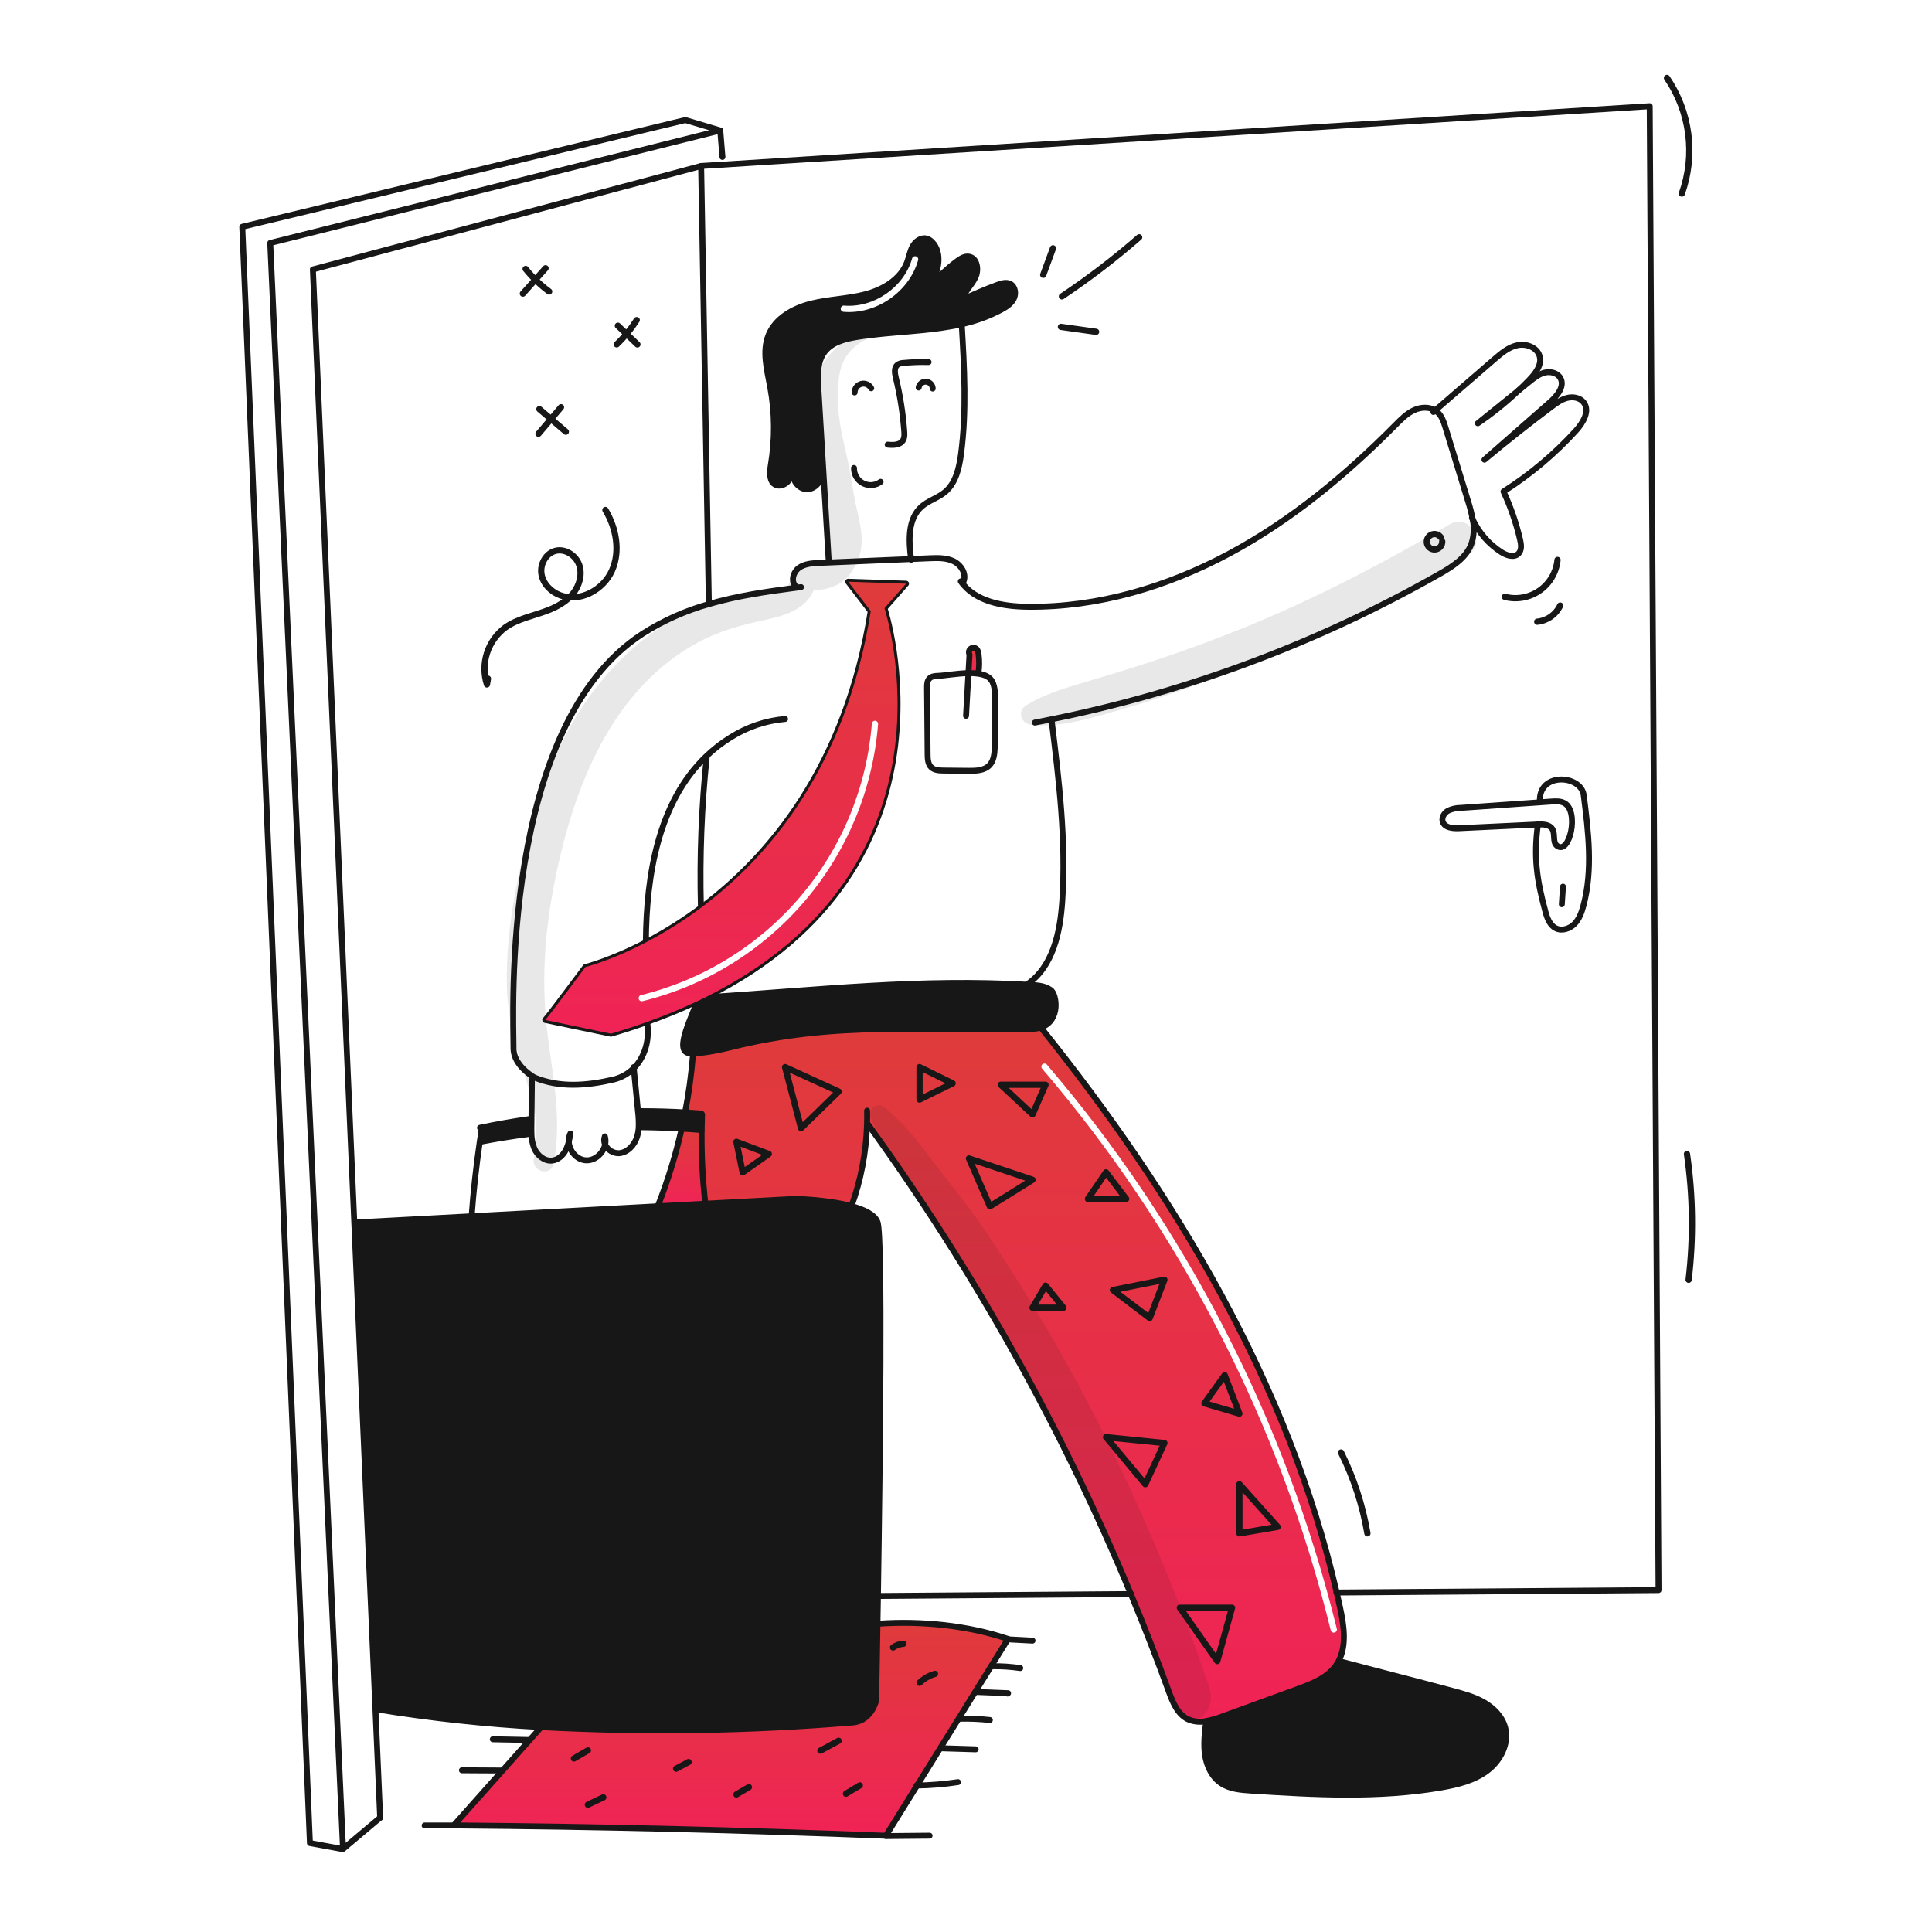<svg width="960"  height="960" viewBox="0 0 960 960" fill="none" xmlns="http://www.w3.org/2000/svg">
<g clip-path="url(#clip0_38_4068)">
<path  fill-rule="evenodd" clip-rule="evenodd" d="M431.387 558.778C483.817 631.21 527.625 709.507 561.923 792.084C568.556 808.038 574.825 824.139 580.732 840.386C582.695 845.79 585.066 851.732 590.232 854.258C593.05 855.521 596.195 855.861 599.218 855.231C602.09 854.694 604.904 853.886 607.624 852.819L644.79 839.278C651.902 836.68 659.47 833.759 663.828 827.559C664.309 826.872 664.748 826.156 665.143 825.416C669.253 817.585 667.778 807.668 665.878 798.816C665.34 796.311 664.781 793.811 664.201 791.316C640.224 687.563 584.341 594.451 517.691 511.196L517.422 510.44C515.898 510.96 514.301 511.232 512.691 511.247C497.692 511.636 483.688 511.497 470.168 511.364C434.255 511.009 401.758 510.688 363.091 520.368C361.196 520.845 350.916 523.371 344.332 523.381L344.342 524.075C343.563 533.699 342.253 543.272 340.418 552.752C343.1 552.897 345.771 553.073 348.452 553.28L348.845 553.704C348.738 556.301 348.669 558.899 348.638 561.499C348.491 573.734 349.106 585.967 350.481 598.126L395.163 595.726C395.163 595.726 411.055 596.037 423.105 599.308C427.793 586.281 430.396 572.595 430.818 558.757L431.387 558.778ZM520.18 528.99C519.622 528.338 518.642 528.262 517.99 528.82C517.339 529.378 517.262 530.358 517.82 531.01C586.755 611.558 635.872 707.128 661.238 810.068C661.443 810.9 662.285 811.409 663.118 811.204C663.95 810.999 664.459 810.157 664.254 809.324C638.772 705.914 589.43 609.907 520.18 528.99Z" fill="url(#paint0_linear_38_4068)"/>
<path d="M747.823 858.455C749.923 866.355 745.494 874.885 738.961 879.802C732.428 884.719 724.178 886.718 716.123 888.115C685.023 893.498 653.179 891.715 621.676 889.668C616.551 889.337 611.168 888.912 606.882 886.076C602.327 883.053 599.749 877.69 598.89 872.286C598.031 866.882 598.683 861.364 599.335 855.939L599.211 855.225C602.083 854.687 604.897 853.88 607.617 852.813L644.783 839.272C651.895 836.672 659.463 833.754 663.821 827.553C664.302 826.866 664.741 826.15 665.136 825.41C683.357 830.31 703.536 835.38 721.744 840.276C727.117 841.715 732.562 843.195 737.376 845.976C742.19 848.757 746.399 853.072 747.823 858.455Z" fill="#171717"/>
<path d="M522.034 491.87C525.057 493.858 527.134 507.016 517.417 510.443C515.893 510.963 514.296 511.236 512.686 511.25C457.848 512.668 416.314 507.05 363.086 520.371C361.191 520.847 350.911 523.371 344.327 523.384C343.695 523.384 343.105 523.363 342.557 523.311C334.265 522.576 344.98 503.041 346.098 497.989L345.984 497.751C347.527 497.026 349.049 496.293 350.549 495.551L350.58 495.613C408.668 491.72 457.28 486.244 510.527 489.319H510.579C515.295 489.582 518.618 489.613 522.034 491.87Z" fill="#171717"/>
<path d="M500.78 814.57C485.738 838.785 470.703 863.003 455.674 887.224C450.508 895.537 445.341 903.857 440.174 912.184C368.641 909.347 297.07 907.632 225.461 907.039C239.944 890.754 254.428 874.466 268.911 858.175C320.483 860.917 372.183 860.149 423.651 855.875C433.151 855.15 435.351 844.922 435.351 844.922C435.351 844.922 435.651 829.622 436.014 806.773L436.814 806.794C457.695 805.334 481.071 807.653 500.886 814.394C500.847 814.451 500.812 814.509 500.78 814.57V814.57Z" fill="url(#paint1_linear_38_4068)"/>
<path d="M486.235 325.048C486.65 328.18 486.626 331.354 486.163 334.479L486.122 334.748C484.497 334.516 482.855 334.422 481.215 334.468C481.381 331.549 481.546 328.619 481.715 325.699V325.15C481.47 324.673 481.404 324.125 481.529 323.603C481.653 323.082 481.961 322.623 482.395 322.308C482.829 321.994 483.361 321.846 483.896 321.89C484.43 321.934 484.93 322.169 485.307 322.55C485.876 323.262 486.201 324.138 486.235 325.048V325.048Z" fill="url(#paint2_linear_38_4068)"/>
<path d="M436.242 793.037C436.17 797.851 436.097 802.448 436.014 806.775C435.652 829.623 435.351 844.924 435.351 844.924C435.351 844.924 433.156 855.152 423.651 855.877C372.183 860.152 320.483 860.92 268.911 858.177C241.43 856.7 214.048 853.739 186.887 849.305L186.556 849.315L176.05 607.477L177.385 607.415L234.345 604.361L326.97 599.392L350.481 598.129L395.163 595.729C395.163 595.729 411.054 596.04 423.105 599.311C429.505 601.05 434.814 603.618 436.077 607.417C438.6 614.993 437.288 725.466 436.242 793.037Z" fill="#171717"/>
<path d="M326.949 599.081C331.849 586.643 335.787 573.848 338.73 560.808C342.022 560.994 345.314 561.232 348.596 561.502H348.637C348.49 573.738 349.105 585.97 350.48 598.129L326.969 599.392L326.949 599.081Z" fill="url(#paint3_linear_38_4068)"/>
<path d="M348.453 553.281L348.846 553.705C348.742 556.305 348.673 558.903 348.639 561.5H348.6C345.318 561.231 342.026 560.993 338.734 560.806C339.345 558.125 339.907 555.44 340.421 552.752C343.1 552.9 345.771 553.074 348.453 553.281Z" fill="#171717"/>
<path d="M340.418 552.753C339.9 555.445 339.338 558.13 338.731 560.807C331.951 560.393 325.163 560.16 318.367 560.107L317.373 560.097C317.458 557.5 317.34 554.901 317.021 552.322L318.905 552.136C326.081 552.145 333.252 552.35 340.418 552.753Z" fill="#171717"/>
<path d="M264.08 556.118C264.059 557.205 264.049 558.302 264.039 559.389C264.029 560.714 264.008 562.06 264.07 563.389L262.879 563.451C254.742 564.507 246.636 565.811 238.561 567.364L238.395 567.343C238.715 565.086 239.057 562.832 239.42 560.583L239.337 560.2C247.101 558.606 254.913 557.243 262.775 556.111L264.08 556.118Z" fill="#171717"/>
<path d="M452.745 278.141C452.724 278.017 452.714 277.903 452.693 277.779C451.534 268.596 450.993 257.892 457.893 251.763C461.33 248.709 466.04 247.446 469.571 244.495C474.934 240.012 476.611 232.558 477.532 225.633C480.369 204.265 479.132 182.597 477.874 161.074C477.853 160.857 477.843 160.65 477.833 160.432" stroke="#171717" stroke-width="2.943" stroke-linecap="round" stroke-linejoin="round"/>
<path d="M441.076 220.943C443.819 221.212 447.143 221.223 448.633 218.904C449.492 217.579 449.433 215.871 449.316 214.297C448.655 205.322 447.256 196.416 445.134 187.67C444.585 185.434 444.182 182.639 445.993 181.231C446.904 180.654 447.959 180.345 449.037 180.341C453.148 179.946 457.28 179.805 461.408 179.917" stroke="#171717" stroke-width="2.943" stroke-linecap="round" stroke-linejoin="round"/>
<path d="M463.459 193.074C463.435 192.203 463.087 191.372 462.484 190.743C461.881 190.113 461.066 189.73 460.197 189.668C459.328 189.606 458.466 189.868 457.78 190.405C457.094 190.942 456.631 191.715 456.482 192.574" stroke="#171717" stroke-width="2.943" stroke-linecap="round" stroke-linejoin="round"/>
<path d="M432.909 192.939C432.448 192.077 431.712 191.393 430.818 190.998C429.924 190.603 428.923 190.518 427.975 190.757C427.027 190.997 426.186 191.546 425.587 192.319C424.988 193.091 424.664 194.042 424.668 195.02" stroke="#171717" stroke-width="2.943" stroke-linecap="round" stroke-linejoin="round"/>
<path d="M437.578 239.412C436.331 240.341 434.847 240.9 433.297 241.025C431.747 241.149 430.193 240.835 428.813 240.118C427.434 239.4 426.284 238.309 425.496 236.969C424.708 235.628 424.313 234.093 424.357 232.538" stroke="#171717" stroke-width="2.943" stroke-linecap="round" stroke-linejoin="round"/>
<path d="M411.821 279.259C410.941 264.601 410.061 249.938 409.181 235.271C408.322 221.005 407.466 206.742 406.614 192.484C406.252 186.438 406.045 179.833 409.668 174.978C413.291 170.123 419.751 168.425 425.756 167.452C442.956 164.657 461.089 164.916 477.871 161.075C484.766 159.585 491.421 157.142 497.644 153.818C500.077 152.493 502.52 150.868 503.752 148.393C504.984 145.918 504.487 142.393 502.033 141.093C500.045 140.058 497.623 140.782 495.521 141.569C489.661 143.743 483.908 146.187 478.263 148.899C479.298 144.779 482.763 141.745 484.64 137.925C486.517 134.105 485.603 128.09 481.389 127.51C479.267 127.21 477.269 128.493 475.55 129.777C470.866 133.274 466.557 137.246 462.692 141.631C464.245 138.142 465.808 134.581 466.243 130.792C466.678 127.003 465.829 122.872 463.117 120.201C462.357 119.408 461.4 118.832 460.343 118.534C457.6 117.851 454.835 119.934 453.469 122.416C452.103 124.898 451.688 127.779 450.684 130.416C447.454 138.905 438.623 144.009 429.834 146.276C421.045 148.543 411.821 148.688 403.021 150.893C394.221 153.098 385.321 158.047 381.902 166.453C378.579 174.621 381.157 183.814 382.741 192.479C385.073 205.273 385.161 218.376 383 231.2C382.4 234.761 382.141 239.41 385.422 240.931C387.451 241.873 389.946 240.921 391.468 239.285C392.872 237.534 393.898 235.511 394.481 233.343C392.825 237.494 396.168 242.774 400.63 243.064C404.699 243.333 408.384 239.327 408.146 235.331C408.122 234.954 408.063 234.579 407.97 234.213" stroke="#171717" stroke-width="2.943" stroke-linecap="round" stroke-linejoin="round"/>
<path d="M320.936 467.282C321.216 435.127 327.013 398.789 350.772 375.931C354.554 372.284 358.719 369.056 363.195 366.303C371.316 361.191 380.54 358.089 390.101 357.255" stroke="#171717" stroke-width="2.943" stroke-linecap="round" stroke-linejoin="round"/>
<path d="M398.032 291.723C397.193 291.837 396.345 291.94 395.506 292.054C381.012 293.938 366.467 296.019 352.325 300.129C340.667 303.399 329.553 308.366 319.342 314.871C248.52 360.66 255.156 504.323 255.156 520.887C255.156 526.715 259.701 531.623 264.535 534.77C264.856 534.987 265.187 535.184 265.508 535.381C277.931 540.557 291.389 539.522 304.848 536.416C308.652 535.491 312.129 533.54 314.9 530.774C320.449 525.225 322.871 516.746 321.608 508.102" stroke="#171717" stroke-width="2.943" stroke-linecap="round" stroke-linejoin="round"/>
<path d="M395.359 291.268C392.843 288.794 394.148 284.187 397.015 282.137C399.882 280.087 403.615 279.859 407.15 279.704C408.713 279.642 410.266 279.569 411.829 279.504C425.443 278.935 439.064 278.359 452.691 277.775C455.724 277.651 458.758 277.516 461.791 277.392C465.849 277.226 470.083 277.092 473.748 278.831C477.413 280.57 480.208 284.856 478.873 288.687" stroke="#171717" stroke-width="2.943" stroke-linecap="round" stroke-linejoin="round"/>
<path d="M477.414 288.866C484.485 299.022 498.414 301.372 510.791 301.496C545.658 301.858 580.143 291.537 610.88 275.045C641.617 258.553 668.772 236.036 693.318 211.252C696.144 208.405 699.018 205.465 702.666 203.788C705.979 202.277 710.109 202.038 713.132 203.933C713.455 204.122 713.76 204.34 714.043 204.585C716.383 206.542 717.387 209.627 718.277 212.546C721.983 224.617 725.686 236.691 729.385 248.77C730.382 251.836 731.184 254.962 731.785 258.129C732.677 262.251 732.412 266.54 731.019 270.521C728.348 277.374 721.577 281.609 715.18 285.253C655.165 319.368 590.109 343.728 522.446 357.421C519.703 357.99 516.953 358.531 514.195 359.046" stroke="#171717" stroke-width="2.943" stroke-linecap="round" stroke-linejoin="round"/>
<path d="M522.531 357.845C526.185 387.702 529.85 417.776 527.831 447.799C526.806 463.162 523.255 480.161 510.604 488.94" stroke="#171717" stroke-width="2.943" stroke-linecap="round" stroke-linejoin="round"/>
<path d="M351.134 376.314C348.59 400.89 347.632 425.605 348.266 450.304" stroke="#171717" stroke-width="2.943" stroke-linecap="round" stroke-linejoin="round"/>
<path d="M439.493 302.2L450.208 290.025L421.469 289.042L432.669 303.66C420.453 380.787 382.304 425.593 348.647 450.812C340.017 457.279 330.885 463.047 321.337 468.059C303.522 477.4 290.9 480.513 290.9 480.513C290.9 480.513 272.39 505.359 270.93 506.819L303.561 513.641C309.804 511.809 315.784 509.866 321.502 507.813C330.24 504.687 338.401 501.333 345.986 497.75C347.529 497.025 349.051 496.291 350.551 495.55C481.833 430.443 439.491 302.205 439.491 302.205" stroke="#171717" stroke-width="2.943" stroke-linecap="round" stroke-linejoin="round"/>
<path d="M431.387 558.779C483.818 631.21 527.625 709.508 561.923 792.085C568.559 808.038 574.825 824.136 580.723 840.38C582.69 845.78 585.061 851.726 590.223 854.252C593.041 855.515 596.186 855.855 599.209 855.225C602.08 854.687 604.895 853.879 607.615 852.813L644.781 839.272C651.893 836.672 659.461 833.754 663.819 827.553C664.3 826.866 664.739 826.15 665.134 825.41C669.244 817.583 667.774 807.666 665.869 798.81C665.331 796.305 664.772 793.805 664.192 791.31C640.215 687.556 584.332 594.445 517.682 511.19" stroke="#171717" stroke-width="2.943" stroke-linecap="round" stroke-linejoin="round"/>
<path d="M346.1 497.988C344.982 503.04 334.267 522.575 342.559 523.31C343.108 523.362 343.698 523.383 344.329 523.383C350.913 523.373 361.193 520.847 363.088 520.37C416.311 507.046 457.845 512.67 512.688 511.249C514.298 511.235 515.895 510.962 517.419 510.442C527.14 507.015 525.059 493.857 522.036 491.869C518.62 489.612 515.296 489.581 510.586 489.312H510.534C457.291 486.237 408.675 491.712 350.587 495.606" stroke="#171717" stroke-width="2.943" stroke-linecap="round" stroke-linejoin="round"/>
<path d="M357.894 64.826L340.533 59.65L120.385 112.686L154 915.808L169.902 918.728" stroke="#171717" stroke-width="2.943" stroke-linecap="round" stroke-linejoin="round"/>
<path d="M562.139 792.084H561.922L436.241 793.037H436.076" stroke="#171717" stroke-width="2.943" stroke-linecap="round" stroke-linejoin="round"/>
<path d="M352.222 299.767L348.391 82.477L819.734 52.765L824.124 790.107L664.197 791.318H664.083" stroke="#171717" stroke-width="2.943" stroke-linecap="round" stroke-linejoin="round"/>
<path d="M300.686 568.707C301.272 570.01 302.226 571.113 303.431 571.882C304.635 572.651 306.038 573.051 307.467 573.034C311.784 572.786 315.242 569.028 316.536 564.907C317.016 563.344 317.298 561.727 317.375 560.093C317.459 557.496 317.341 554.897 317.023 552.318C317.021 552.231 317.014 552.145 317.002 552.059C316.308 544.959 315.594 537.866 314.902 530.774C314.881 530.598 314.871 530.422 314.85 530.246" stroke="#171717" stroke-width="2.943" stroke-linecap="round" stroke-linejoin="round"/>
<path d="M300.685 568.707C300.979 567.367 300.929 565.975 300.54 564.659C300.283 565.307 300.164 566.002 300.189 566.698C300.214 567.395 300.383 568.079 300.685 568.707V568.707Z" stroke="#171717" stroke-width="2.943" stroke-linecap="round" stroke-linejoin="round"/>
<path d="M282.619 567.3C282.857 571.762 286.377 576.162 290.932 576.545C295.518 576.938 299.752 573.108 300.684 568.708" stroke="#171717" stroke-width="2.943" stroke-linecap="round" stroke-linejoin="round"/>
<path d="M282.62 567.3C282.951 565.964 283.189 564.588 283.427 563.231C282.814 564.496 282.536 565.897 282.62 567.3Z" stroke="#171717" stroke-width="2.943" stroke-linecap="round" stroke-linejoin="round"/>
<path d="M264.306 535.547C264.223 542.4 264.147 549.257 264.078 556.118C264.057 557.205 264.047 558.302 264.037 559.389C264.027 560.714 264.006 562.06 264.068 563.389C264.09 565.883 264.575 568.35 265.497 570.667C267.029 574.167 270.549 577.096 274.348 576.682C277.248 576.361 279.669 574.182 281.048 571.609C281.752 570.246 282.281 568.798 282.622 567.302" stroke="#171717" stroke-width="2.943" stroke-linecap="round" stroke-linejoin="round"/>
<path d="M188.898 903.199L170.449 918.728L134.277 120.73L357.893 64.826L358.98 77.974" stroke="#171717" stroke-width="2.943" stroke-linecap="round" stroke-linejoin="round"/>
<path d="M348.39 82.477L155.47 133.878L176.051 607.477L186.559 849.314L188.899 903.199" stroke="#171717" stroke-width="2.943" stroke-linecap="round" stroke-linejoin="round"/>
<path d="M754.552 194.016C756.374 192.308 758.155 190.552 759.894 188.747C763.021 185.507 766.251 181.272 765.019 176.947C763.787 172.622 758.404 170.601 753.993 171.547C749.582 172.493 745.97 175.553 742.564 178.494C732.76 186.983 722.95 195.465 713.132 203.941C712.832 204.2 712.542 204.459 712.242 204.717" stroke="#171717" stroke-width="2.943" stroke-linecap="round" stroke-linejoin="round"/>
<path d="M754.553 194.016C747.813 199.451 741.07 204.886 734.324 210.321C741.491 205.434 748.255 199.981 754.553 194.016V194.016Z" stroke="#171717" stroke-width="2.943" stroke-linecap="round" stroke-linejoin="round"/>
<path d="M731.414 257.322C731.538 257.591 731.652 257.86 731.787 258.13C734.914 264.782 739.855 270.416 746.042 274.384C748.62 276.03 752.316 277.262 754.49 275.109C756.24 273.37 755.877 270.502 755.308 268.1C753.389 259.885 750.631 251.888 747.078 244.237C760.4 235.778 772.53 225.576 783.146 213.9C786.676 210.007 790.146 204.1 786.914 199.955C785.082 197.584 781.634 196.994 778.735 197.729C775.836 198.464 773.352 200.286 770.95 202.077C759.617 210.566 748.505 219.349 737.615 228.424C748.496 218.879 759.377 209.331 770.257 199.778C773.808 196.662 777.7 191.848 775.299 187.778C773.819 185.242 770.35 184.455 767.504 185.169C764.658 185.883 762.266 187.788 759.978 189.641C758.166 191.101 756.365 192.56 754.553 194.01" stroke="#171717" stroke-width="2.943" stroke-linecap="round" stroke-linejoin="round"/>
<path d="M764.161 409.681C762.008 425.997 763.602 437.095 767.909 452.975C768.789 456.226 770.083 459.766 773.085 461.257C776.129 462.768 779.98 461.505 782.361 459.073C784.742 456.641 785.912 453.317 786.792 450.035C791.544 432.249 789.256 413.435 786.947 395.177C785.632 384.855 764.202 383.561 765.176 398.417" stroke="#171717" stroke-width="2.943" stroke-linecap="round" stroke-linejoin="round"/>
<path d="M764.161 409.681C766.811 409.546 769.979 409.691 771.361 411.948C772.914 414.484 771.32 418.553 773.732 420.313C779.995 424.868 784.758 403.19 777.376 399.09C775.43 398.003 773.059 398.127 770.833 398.283C768.959 398.418 767.075 398.542 765.201 398.676L725.801 401.44C723.611 401.432 721.449 401.92 719.476 402.869C717.592 403.956 716.205 406.269 716.888 408.335C717.871 411.296 721.826 411.689 724.942 411.544L764.161 409.681Z" stroke="#171717" stroke-width="2.943" stroke-linecap="round" stroke-linejoin="round"/>
<path d="M776.057 449.321C776.243 446.402 776.436 443.482 776.637 440.563" stroke="#171717" stroke-width="2.943" stroke-linecap="round" stroke-linejoin="round"/>
<path d="M177.386 607.415L234.346 604.361L326.971 599.392L350.482 598.129L395.164 595.729C395.164 595.729 411.055 596.04 423.106 599.311C429.506 601.05 434.815 603.618 436.078 607.417C438.604 614.995 437.289 725.468 436.244 793.039C436.172 797.853 436.099 802.45 436.016 806.777C435.654 829.625 435.353 844.926 435.353 844.926C435.353 844.926 433.158 855.154 423.653 855.879C372.185 860.154 320.485 860.922 268.913 858.179C241.431 856.702 214.05 853.741 186.889 849.307" stroke="#171717" stroke-width="2.943" stroke-linecap="round" stroke-linejoin="round"/>
<path d="M430.859 551.884C430.911 554.172 430.9 556.47 430.818 558.758C430.396 572.597 427.793 586.282 423.105 599.309C423.095 599.35 423.074 599.392 423.064 599.433" stroke="#171717" stroke-width="2.943" stroke-linecap="round" stroke-linejoin="round"/>
<path d="M344.343 524.077C343.565 533.701 342.255 543.275 340.419 552.754C339.901 555.446 339.339 558.131 338.732 560.808C335.789 573.848 331.851 586.643 326.951 599.081C327.241 598.657 327.52 598.222 327.81 597.797" stroke="#171717" stroke-width="2.943" stroke-linecap="round" stroke-linejoin="round"/>
<path d="M234.336 604.5C234.336 604.459 234.346 604.407 234.346 604.365C235.247 591.983 236.597 579.643 238.394 567.344C238.715 565.087 239.056 562.833 239.419 560.584" stroke="#171717" stroke-width="2.943" stroke-linecap="round" stroke-linejoin="round"/>
<path d="M350.544 598.657C350.523 598.481 350.503 598.305 350.482 598.129C349.107 585.97 348.491 573.738 348.639 561.502C348.67 558.902 348.739 556.304 348.846 553.707" stroke="#171717" stroke-width="2.943" stroke-linecap="round" stroke-linejoin="round"/>
<path d="M318.906 552.132C326.08 552.142 333.251 552.349 340.419 552.753C343.1 552.898 345.771 553.074 348.453 553.281" stroke="#171717" stroke-width="2.943" stroke-linecap="round" stroke-linejoin="round"/>
<path d="M238.508 560.373C238.788 560.311 239.057 560.259 239.336 560.197C247.1 558.603 254.912 557.24 262.774 556.108" stroke="#171717" stroke-width="2.943" stroke-linecap="round" stroke-linejoin="round"/>
<path d="M318.367 560.1C325.158 560.162 331.946 560.395 338.731 560.8C342.023 560.986 345.315 561.224 348.597 561.494" stroke="#171717" stroke-width="2.943" stroke-linecap="round" stroke-linejoin="round"/>
<path d="M238.561 567.361C246.627 565.808 254.733 564.504 262.879 563.448" stroke="#171717" stroke-width="2.943" stroke-linecap="round" stroke-linejoin="round"/>
<path d="M269.2 857.844C269.107 857.958 269 858.061 268.91 858.175C254.416 874.46 239.933 890.748 225.46 907.039C297.048 907.629 368.619 909.344 440.173 912.184C445.339 903.861 450.506 895.541 455.673 887.224C470.705 862.999 485.74 838.781 500.779 814.57C500.808 814.509 500.842 814.45 500.879 814.394C481.064 807.654 457.688 805.335 436.807 806.794" stroke="#171717" stroke-width="2.943" stroke-linecap="round" stroke-linejoin="round"/>
<path d="M440.229 912.34C447.455 912.268 454.681 912.201 461.907 912.14" stroke="#171717" stroke-width="2.943" stroke-linecap="round" stroke-linejoin="round"/>
<path d="M500.625 814.56C500.677 814.56 500.725 814.57 500.78 814.57L513.058 815.222" stroke="#171717" stroke-width="2.943" stroke-linecap="round" stroke-linejoin="round"/>
<path d="M493.078 827.946C497.723 827.876 502.365 828.181 506.961 828.857" stroke="#171717" stroke-width="2.943" stroke-linecap="round" stroke-linejoin="round"/>
<path d="M485.045 840.71C490.335 840.927 495.625 841.137 500.916 841.342C500.816 841.404 500.716 841.456 500.626 841.518" stroke="#171717" stroke-width="2.943" stroke-linecap="round" stroke-linejoin="round"/>
<path d="M476.762 854.014C481.804 853.9 486.848 854.118 491.862 854.666" stroke="#171717" stroke-width="2.943" stroke-linecap="round" stroke-linejoin="round"/>
<path d="M467.506 868.7L484.795 869.228" stroke="#171717" stroke-width="2.943" stroke-linecap="round" stroke-linejoin="round"/>
<path d="M455.332 887.235C455.446 887.235 455.56 887.235 455.674 887.225C462.485 887.109 469.281 886.542 476.017 885.525" stroke="#171717" stroke-width="2.943" stroke-linecap="round" stroke-linejoin="round"/>
<path d="M225.133 907.081H211" stroke="#171717" stroke-width="2.943" stroke-linecap="round" stroke-linejoin="round"/>
<path d="M229.521 879.647C236.179 879.688 242.835 879.726 249.491 879.761" stroke="#171717" stroke-width="2.943" stroke-linecap="round" stroke-linejoin="round"/>
<path d="M244.865 864.232C250.714 864.346 256.56 864.463 262.402 864.584" stroke="#171717" stroke-width="2.943" stroke-linecap="round" stroke-linejoin="round"/>
<path d="M481.215 334.469C475.635 334.562 469.589 335.691 466.245 335.815C464.682 335.867 462.963 335.991 461.856 337.099C460.676 338.269 460.624 340.112 460.634 341.768C460.738 352.804 460.834 363.837 460.924 374.868C460.945 377.135 461.079 379.668 462.715 381.245C464.268 382.745 466.659 382.86 468.823 382.881L481.329 383.005C485.004 383.046 489.114 382.905 491.661 380.251C493.835 377.973 494.146 374.557 494.291 371.41C494.539 365.768 494.602 360.105 494.467 354.452C494.367 349.835 495.167 343.152 493.152 338.871C491.992 336.417 489.363 335.217 486.123 334.751C484.498 334.519 482.856 334.424 481.215 334.469V334.469Z" stroke="#171717" stroke-width="2.943" stroke-linecap="round" stroke-linejoin="round"/>
<path d="M480.023 355.671C480.416 348.6 480.813 341.534 481.214 334.471C481.38 331.552 481.545 328.622 481.714 325.702" stroke="#171717" stroke-width="2.943" stroke-linecap="round" stroke-linejoin="round"/>
<path d="M486.163 334.48C486.627 331.355 486.651 328.181 486.235 325.049C486.201 324.137 485.874 323.26 485.303 322.549C484.926 322.168 484.426 321.933 483.891 321.889C483.357 321.845 482.825 321.993 482.391 322.307C481.957 322.622 481.649 323.081 481.524 323.602C481.4 324.124 481.466 324.672 481.711 325.149" stroke="#171717" stroke-width="2.943" stroke-linecap="round" stroke-linejoin="round"/>
<path d="M599.336 855.939C598.684 861.364 598.043 866.882 598.892 872.286C599.741 877.69 602.328 883.053 606.883 886.076C611.169 888.913 616.552 889.337 621.677 889.668C653.177 891.718 685.025 893.498 716.125 888.115C724.179 886.715 732.425 884.73 738.963 879.802C745.501 874.874 749.926 866.354 747.825 858.455C746.396 853.072 742.204 848.765 737.379 845.98C732.554 843.195 727.12 841.715 721.747 840.28C703.537 835.38 683.359 830.31 665.138 825.414C665.092 825.395 665.043 825.382 664.994 825.373" stroke="#171717" stroke-width="3.106" stroke-miterlimit="10"/>
<path d="M300.824 253.416C306.21 262.397 308.337 273.887 304.1 283.463C299.863 293.039 288.213 299.441 278.4 295.8C273.781 294.087 269.842 290.106 269.048 285.244C268.254 280.382 271.219 274.935 275.991 273.709C280.875 272.455 286.183 275.975 287.816 280.746C289.449 285.517 287.886 290.977 284.725 294.906C281.564 298.835 277.012 301.417 272.313 303.246C265.159 306.03 257.28 307.359 251.036 311.825C246.772 315.009 243.606 319.442 241.979 324.508C240.351 329.574 240.343 335.022 241.955 340.093C242.122 339.138 242.288 338.182 242.455 337.227" stroke="#171717" stroke-width="3.106" stroke-linecap="round" stroke-linejoin="round"/>
<path d="M527.178 162.423L544.645 164.877" stroke="#171717" stroke-width="3.106" stroke-linecap="round" stroke-linejoin="round"/>
<path d="M527.664 147.267C541.074 138.317 553.892 128.511 566.04 117.911" stroke="#171717" stroke-width="3.106" stroke-linecap="round" stroke-linejoin="round"/>
<path d="M518.373 136.543L523.218 123.379" stroke="#171717" stroke-width="3.106" stroke-linecap="round" stroke-linejoin="round"/>
<path d="M316.728 171.144L307.02 161.85" stroke="#171717" stroke-width="3.106" stroke-linecap="round" stroke-linejoin="round"/>
<path d="M306.455 171.111C310.227 167.5 313.559 163.457 316.382 159.064" stroke="#171717" stroke-width="3.106" stroke-linecap="round" stroke-linejoin="round"/>
<path d="M281.16 214.506L268.006 203.3" stroke="#171717" stroke-width="3.106" stroke-linecap="round" stroke-linejoin="round"/>
<path d="M267.574 215.531L278.755 202.357" stroke="#171717" stroke-width="3.106" stroke-linecap="round" stroke-linejoin="round"/>
<path d="M272.876 144.841C268.516 141.62 264.587 137.854 261.184 133.636" stroke="#171717" stroke-width="3.106" stroke-linecap="round" stroke-linejoin="round"/>
<path d="M259.809 145.893L271.085 133.293" stroke="#171717" stroke-width="3.106" stroke-linecap="round" stroke-linejoin="round"/>
<path d="M715.899 266.932C715.359 266.189 714.57 265.665 713.676 265.455C712.782 265.246 711.842 265.364 711.027 265.788C710.213 266.213 709.578 266.916 709.239 267.77C708.899 268.623 708.877 269.57 709.177 270.438C709.476 271.306 710.078 272.038 710.872 272.5C711.666 272.962 712.599 273.123 713.502 272.955C714.405 272.787 715.217 272.3 715.792 271.583C716.366 270.866 716.663 269.967 716.63 269.049" stroke="#171717" stroke-width="3.106" stroke-linecap="round" stroke-linejoin="round"/>
<path d="M747.732 296.568C750.674 297.324 753.745 297.434 756.733 296.891C759.721 296.348 762.557 295.164 765.044 293.422C767.532 291.679 769.613 289.419 771.144 286.796C772.676 284.173 773.622 281.25 773.916 278.227" stroke="#171717" stroke-width="3.106" stroke-linecap="round" stroke-linejoin="round"/>
<path d="M763.834 308.92C766.265 308.681 768.593 307.816 770.591 306.41C772.589 305.004 774.188 303.104 775.234 300.896" stroke="#171717" stroke-width="3.106" stroke-linecap="round" stroke-linejoin="round"/>
<path d="M839.078 635.916C841.534 615.131 841.257 594.114 838.256 573.401" stroke="#171717" stroke-width="3.106" stroke-linecap="round" stroke-linejoin="round"/>
<path d="M835.714 96.173C839.088 86.691 840.177 76.546 838.891 66.564C837.605 56.582 833.981 47.045 828.314 38.727" stroke="#171717" stroke-width="3.106" stroke-linecap="round" stroke-linejoin="round"/>
<path d="M420.352 891.291L427.226 887.159" stroke="#171717" stroke-width="3.106" stroke-linecap="round" stroke-linejoin="round"/>
<path d="M365.916 891.669L372.13 888.019" stroke="#171717" stroke-width="3.106" stroke-linecap="round" stroke-linejoin="round"/>
<path d="M407.648 869.889L416.704 864.989" stroke="#171717" stroke-width="3.106" stroke-linecap="round" stroke-linejoin="round"/>
<path d="M456.922 836.164C459.072 834.084 461.698 832.563 464.572 831.732" stroke="#171717" stroke-width="3.106" stroke-linecap="round" stroke-linejoin="round"/>
<path d="M443.754 818.611C445.245 817.518 447.023 816.883 448.869 816.784" stroke="#171717" stroke-width="3.106" stroke-linecap="round" stroke-linejoin="round"/>
<path d="M335.943 878.857L342.143 875.557" stroke="#171717" stroke-width="3.106" stroke-linecap="round" stroke-linejoin="round"/>
<path d="M292.1 896.76L299.775 893.111" stroke="#171717" stroke-width="3.106" stroke-linecap="round" stroke-linejoin="round"/>
<path d="M285.176 873.785L292.118 869.766" stroke="#171717" stroke-width="3.106" stroke-linecap="round" stroke-linejoin="round"/>
<path d="M679.46 761.91C677.1 747.947 672.688 734.409 666.367 721.737" stroke="#171717" stroke-width="3.106" stroke-linecap="round" stroke-linejoin="round"/>
<path d="M634.852 758.688L615.852 737.496V761.91L634.852 758.688Z" stroke="#171717" stroke-width="3.106" stroke-linecap="round" stroke-linejoin="round"/>
<path d="M578.582 717.034L569.082 737.496L549.58 714.111L578.582 717.034Z" stroke="#171717" stroke-width="3.106" stroke-linecap="round" stroke-linejoin="round"/>
<path d="M578.581 635.916L571.273 654.919L553.004 641.034L578.581 635.916Z" stroke="#171717" stroke-width="3.106" stroke-linecap="round" stroke-linejoin="round"/>
<path d="M513.055 586.226L481.479 575.656L491.864 599.429L513.055 586.226Z" stroke="#171717" stroke-width="3.106" stroke-linecap="round" stroke-linejoin="round"/>
<path d="M519.506 539L513.056 553.711L497.268 539H519.506Z" stroke="#171717" stroke-width="3.106" stroke-linecap="round" stroke-linejoin="round"/>
<path d="M612.196 798.881L604.849 825.371L586.254 798.881H612.196Z" stroke="#171717" stroke-width="3.106" stroke-linecap="round" stroke-linejoin="round"/>
<path d="M416.705 542.38L398.036 560.577L390.1 530.242L416.705 542.38Z" stroke="#171717" stroke-width="3.106" stroke-linecap="round" stroke-linejoin="round"/>
<path d="M365.916 567.365L369.023 582.534L382.005 573.402L365.916 567.365Z" stroke="#171717" stroke-width="3.106" stroke-linecap="round" stroke-linejoin="round"/>
<path d="M519.505 638.842L513.055 649.804H528.407L519.505 638.842Z" stroke="#171717" stroke-width="3.106" stroke-linecap="round" stroke-linejoin="round"/>
<path d="M608.543 683.355L598.484 697.304L615.851 702.419L608.543 683.355Z" stroke="#171717" stroke-width="3.106" stroke-linecap="round" stroke-linejoin="round"/>
<path d="M549.58 582.534L540.582 595.726H559.582L549.58 582.534Z" stroke="#171717" stroke-width="3.106" stroke-linecap="round" stroke-linejoin="round"/>
<path d="M456.922 530.242V546.356L473.351 538.299L456.922 530.242Z" stroke="#171717" stroke-width="3.106" stroke-linecap="round" stroke-linejoin="round"/>
<path fill-rule="evenodd" clip-rule="evenodd" d="M439.494 302.2L450.209 290.026L421.473 289.037L432.673 303.655C420.457 380.782 382.307 425.588 348.651 450.807C340.021 457.274 330.889 463.041 321.341 468.054C303.524 477.392 290.904 480.508 290.904 480.508C290.904 480.508 272.394 505.354 270.934 506.814L303.565 513.636C309.8 511.801 315.78 509.858 321.506 507.808C330.24 504.671 338.402 501.317 345.99 497.745C347.532 497.024 349.054 496.29 350.555 495.545C481.836 430.437 439.494 302.2 439.494 302.2ZM436.309 359.824C436.377 358.969 435.739 358.22 434.884 358.152C434.029 358.084 433.281 358.722 433.213 359.577C430.688 391.259 418.249 421.34 397.661 445.552C377.072 469.764 349.38 486.876 318.516 494.459C317.683 494.664 317.174 495.505 317.379 496.338C317.583 497.171 318.424 497.68 319.257 497.475C350.755 489.737 379.016 472.273 400.027 447.564C421.038 422.855 433.733 392.156 436.309 359.824Z" fill="url(#paint4_linear_38_4068)"/>
<path fill-rule="evenodd" clip-rule="evenodd" d="M448.09 164.987C458.174 164.131 468.245 163.277 477.871 161.074C484.766 159.585 491.421 157.144 497.644 153.821C500.077 152.496 502.51 150.872 503.752 148.396C504.994 145.92 504.487 142.39 502.033 141.096C500.045 140.061 497.621 140.785 495.521 141.572C489.647 143.747 483.895 146.19 478.263 148.902C478.882 146.437 480.371 144.361 481.87 142.273C482.876 140.871 483.887 139.463 484.64 137.928C486.514 134.108 485.603 128.093 481.389 127.513C479.267 127.213 477.269 128.496 475.55 129.78C470.866 133.277 466.557 137.249 462.692 141.634C464.243 138.145 465.797 134.586 466.243 130.795C466.689 127.004 465.829 122.875 463.117 120.204C462.358 119.41 461.4 118.835 460.343 118.537C457.6 117.854 454.836 119.947 453.469 122.419C452.62 123.953 452.137 125.648 451.654 127.343C451.359 128.38 451.063 129.417 450.684 130.419C447.454 138.908 438.623 144.002 429.834 146.279C425.375 147.434 420.807 148.035 416.237 148.637C411.8 149.22 407.361 149.804 403.021 150.896C394.211 153.112 385.318 158.05 381.902 166.456C379.027 173.521 380.568 181.352 382.061 188.946C382.295 190.132 382.527 191.312 382.741 192.482C385.073 205.276 385.16 218.378 383 231.201C382.399 234.762 382.14 239.41 385.422 240.932C387.451 241.874 389.946 240.922 391.468 239.286C392.659 237.801 393.578 236.12 394.185 234.321C393.346 238.279 396.511 242.797 400.63 243.065C404.699 243.332 408.384 239.332 408.146 235.332L409.181 235.27C408.318 221.012 407.462 206.75 406.614 192.483C406.252 186.437 406.034 179.842 409.668 174.977C413.302 170.112 419.756 168.424 425.756 167.451C433.089 166.259 440.593 165.623 448.09 164.987ZM456.203 129.291C456.436 128.466 455.955 127.608 455.129 127.375C454.304 127.143 453.446 127.623 453.213 128.449C449.191 142.716 434.192 153.105 419.422 151.853C418.568 151.78 417.816 152.414 417.744 153.269C417.671 154.124 418.305 154.875 419.16 154.948C435.414 156.325 451.777 144.992 456.203 129.291Z" fill="#171717"/>
<g opacity="0.1">
<path d="M437.27 164.387C424.246 163.151 413.193 173.109 406.849 183.676C397.358 199.485 402.985 218.326 406.362 235.065C407.662 241.488 408.262 248.006 409.553 254.424C410.444 258.852 411.653 264.098 412.024 267.494C412.287 269.894 412.385 272.294 412.729 274.694C412.941 276.167 413.187 275.641 412.987 276.523C413.252 275.355 412.436 277.183 412.287 277.368C409.724 280.629 403.596 280.934 399.314 280.968C397.651 281.005 396.066 281.682 394.889 282.859C393.713 284.035 393.036 285.621 392.999 287.284C392.645 292.545 385.858 294.393 381.633 294.784C375.806 295.322 370.143 295.356 364.353 296.484C353.904 298.583 343.869 302.38 334.646 307.723C316.159 318.293 300.814 333.814 289.146 351.523C275.928 371.582 267.546 394.723 261.691 417.899C255.631 441.886 251.044 467.091 251.945 491.915C252.464 506.229 256.414 520.488 260.569 534.137C262.547 540.637 265.06 547.083 265.927 553.858C266.867 561.164 266.638 568.573 265.248 575.807C264.02 582.092 273.559 584.819 274.921 578.474C280.121 554.241 273.153 529.26 271.153 505.088C269.027 479.388 271.789 454.607 277.408 429.504C287.062 386.368 305.956 341.382 346.732 319.266C357.337 313.514 368.194 310.571 379.91 308.097C391.91 305.562 404.45 301.436 405.633 287.287L399.316 293.603C405.616 293.654 412.396 293.003 417.826 289.503C421.786 286.953 424.226 282.825 425.881 279.278C430.486 269.423 427.025 259.389 424.928 249.278C423.656 243.145 422.928 236.437 421.304 229.03C419.232 219.582 416.616 209.977 416.43 200.251C416.302 193.573 416.164 186.391 418.898 180.128C420.507 176.499 423.06 173.367 426.292 171.061C429.523 168.755 433.314 167.358 437.269 167.016C437.611 167.007 437.936 166.864 438.174 166.619C438.413 166.374 438.546 166.045 438.546 165.703C438.546 165.361 438.413 165.033 438.174 164.788C437.936 164.543 437.611 164.4 437.269 164.391L437.27 164.387Z" fill="#171717"/>
</g>
<g opacity="0.1">
<path d="M512.408 360.14C527.46 361.652 543.155 356.516 557.448 352.428C571.868 348.305 586.096 343.472 600.171 338.301C628.808 327.793 656.773 315.536 683.908 301.601C699.388 293.643 714.615 285.189 729.344 275.912C739.012 269.824 730.303 254.712 720.354 260.532C687.329 279.86 653.488 297.563 617.991 311.946C600.191 319.157 582.124 325.655 563.791 331.44C554.63 334.33 545.43 337.064 536.227 339.815C527.284 342.489 517.741 345.542 509.801 350.531C505.222 353.409 507.446 359.642 512.401 360.14H512.408Z" fill="#171717"/>
</g>
<g opacity="0.1">
<path d="M432.82 555.918C435.125 560.646 437.694 565.241 440.515 569.682C443.77 574.566 447.146 579.36 450.488 584.182C456.695 593.146 461.881 602.629 467.84 611.746C479.747 629.961 491.047 648.597 501.954 667.426C523.845 705.137 543.165 744.285 559.781 784.6C564.477 796.032 568.954 807.551 573.211 819.157C575.238 824.682 577.214 830.226 579.139 835.788C581.509 842.633 582.639 849.267 589.32 853.178C594.042 855.942 598.745 853.07 600.613 848.578C603.041 842.748 600.713 837.803 598.783 832.195C596.864 826.631 594.894 821.085 592.872 815.557C589.033 805.054 585.012 794.62 580.81 784.257C572.531 763.835 563.603 743.689 554.026 723.819C534.73 683.763 512.459 645.209 487.4 608.482C480.339 598.2 472.367 588.767 464.866 578.835C461.127 573.885 457.392 568.923 453.426 564.152C449.274 559.246 444.748 554.669 439.889 550.464C439.105 549.729 438.086 549.296 437.012 549.245C435.939 549.193 434.883 549.525 434.032 550.181C433.182 550.838 432.593 551.775 432.371 552.827C432.149 553.878 432.309 554.974 432.822 555.918H432.82Z" fill="#171717"/>
</g>
</g>
<defs>
<linearGradient id="paint0_linear_38_4068" x1="504.095" y1="510.44" x2="504.095" y2="855.54" gradientUnits="userSpaceOnUse">
<stop stop-color="#DF3B3B"/>
<stop offset="1" stop-color="#F02356"/>
</linearGradient>
<linearGradient id="paint1_linear_38_4068" x1="363.173" y1="806.375" x2="363.173" y2="912.184" gradientUnits="userSpaceOnUse">
<stop stop-color="#DF3B3B"/>
<stop offset="1" stop-color="#F02356"/>
</linearGradient>
<linearGradient id="paint2_linear_38_4068" x1="483.872" y1="321.882" x2="483.872" y2="334.748" gradientUnits="userSpaceOnUse">
<stop stop-color="#DF3B3B"/>
<stop offset="1" stop-color="#F02356"/>
</linearGradient>
<linearGradient id="paint3_linear_38_4068" x1="338.715" y1="560.808" x2="338.715" y2="599.392" gradientUnits="userSpaceOnUse">
<stop stop-color="#DF3B3B"/>
<stop offset="1" stop-color="#F02356"/>
</linearGradient>
<linearGradient id="paint4_linear_38_4068" x1="360.571" y1="289.037" x2="360.571" y2="513.636" gradientUnits="userSpaceOnUse">
<stop stop-color="#DF3B3B"/>
<stop offset="1" stop-color="#F02356"/>
</linearGradient>
<clipPath id="clip0_38_4068">
<rect width="960" height="960" fill="white"/>
</clipPath>
</defs>
</svg>
